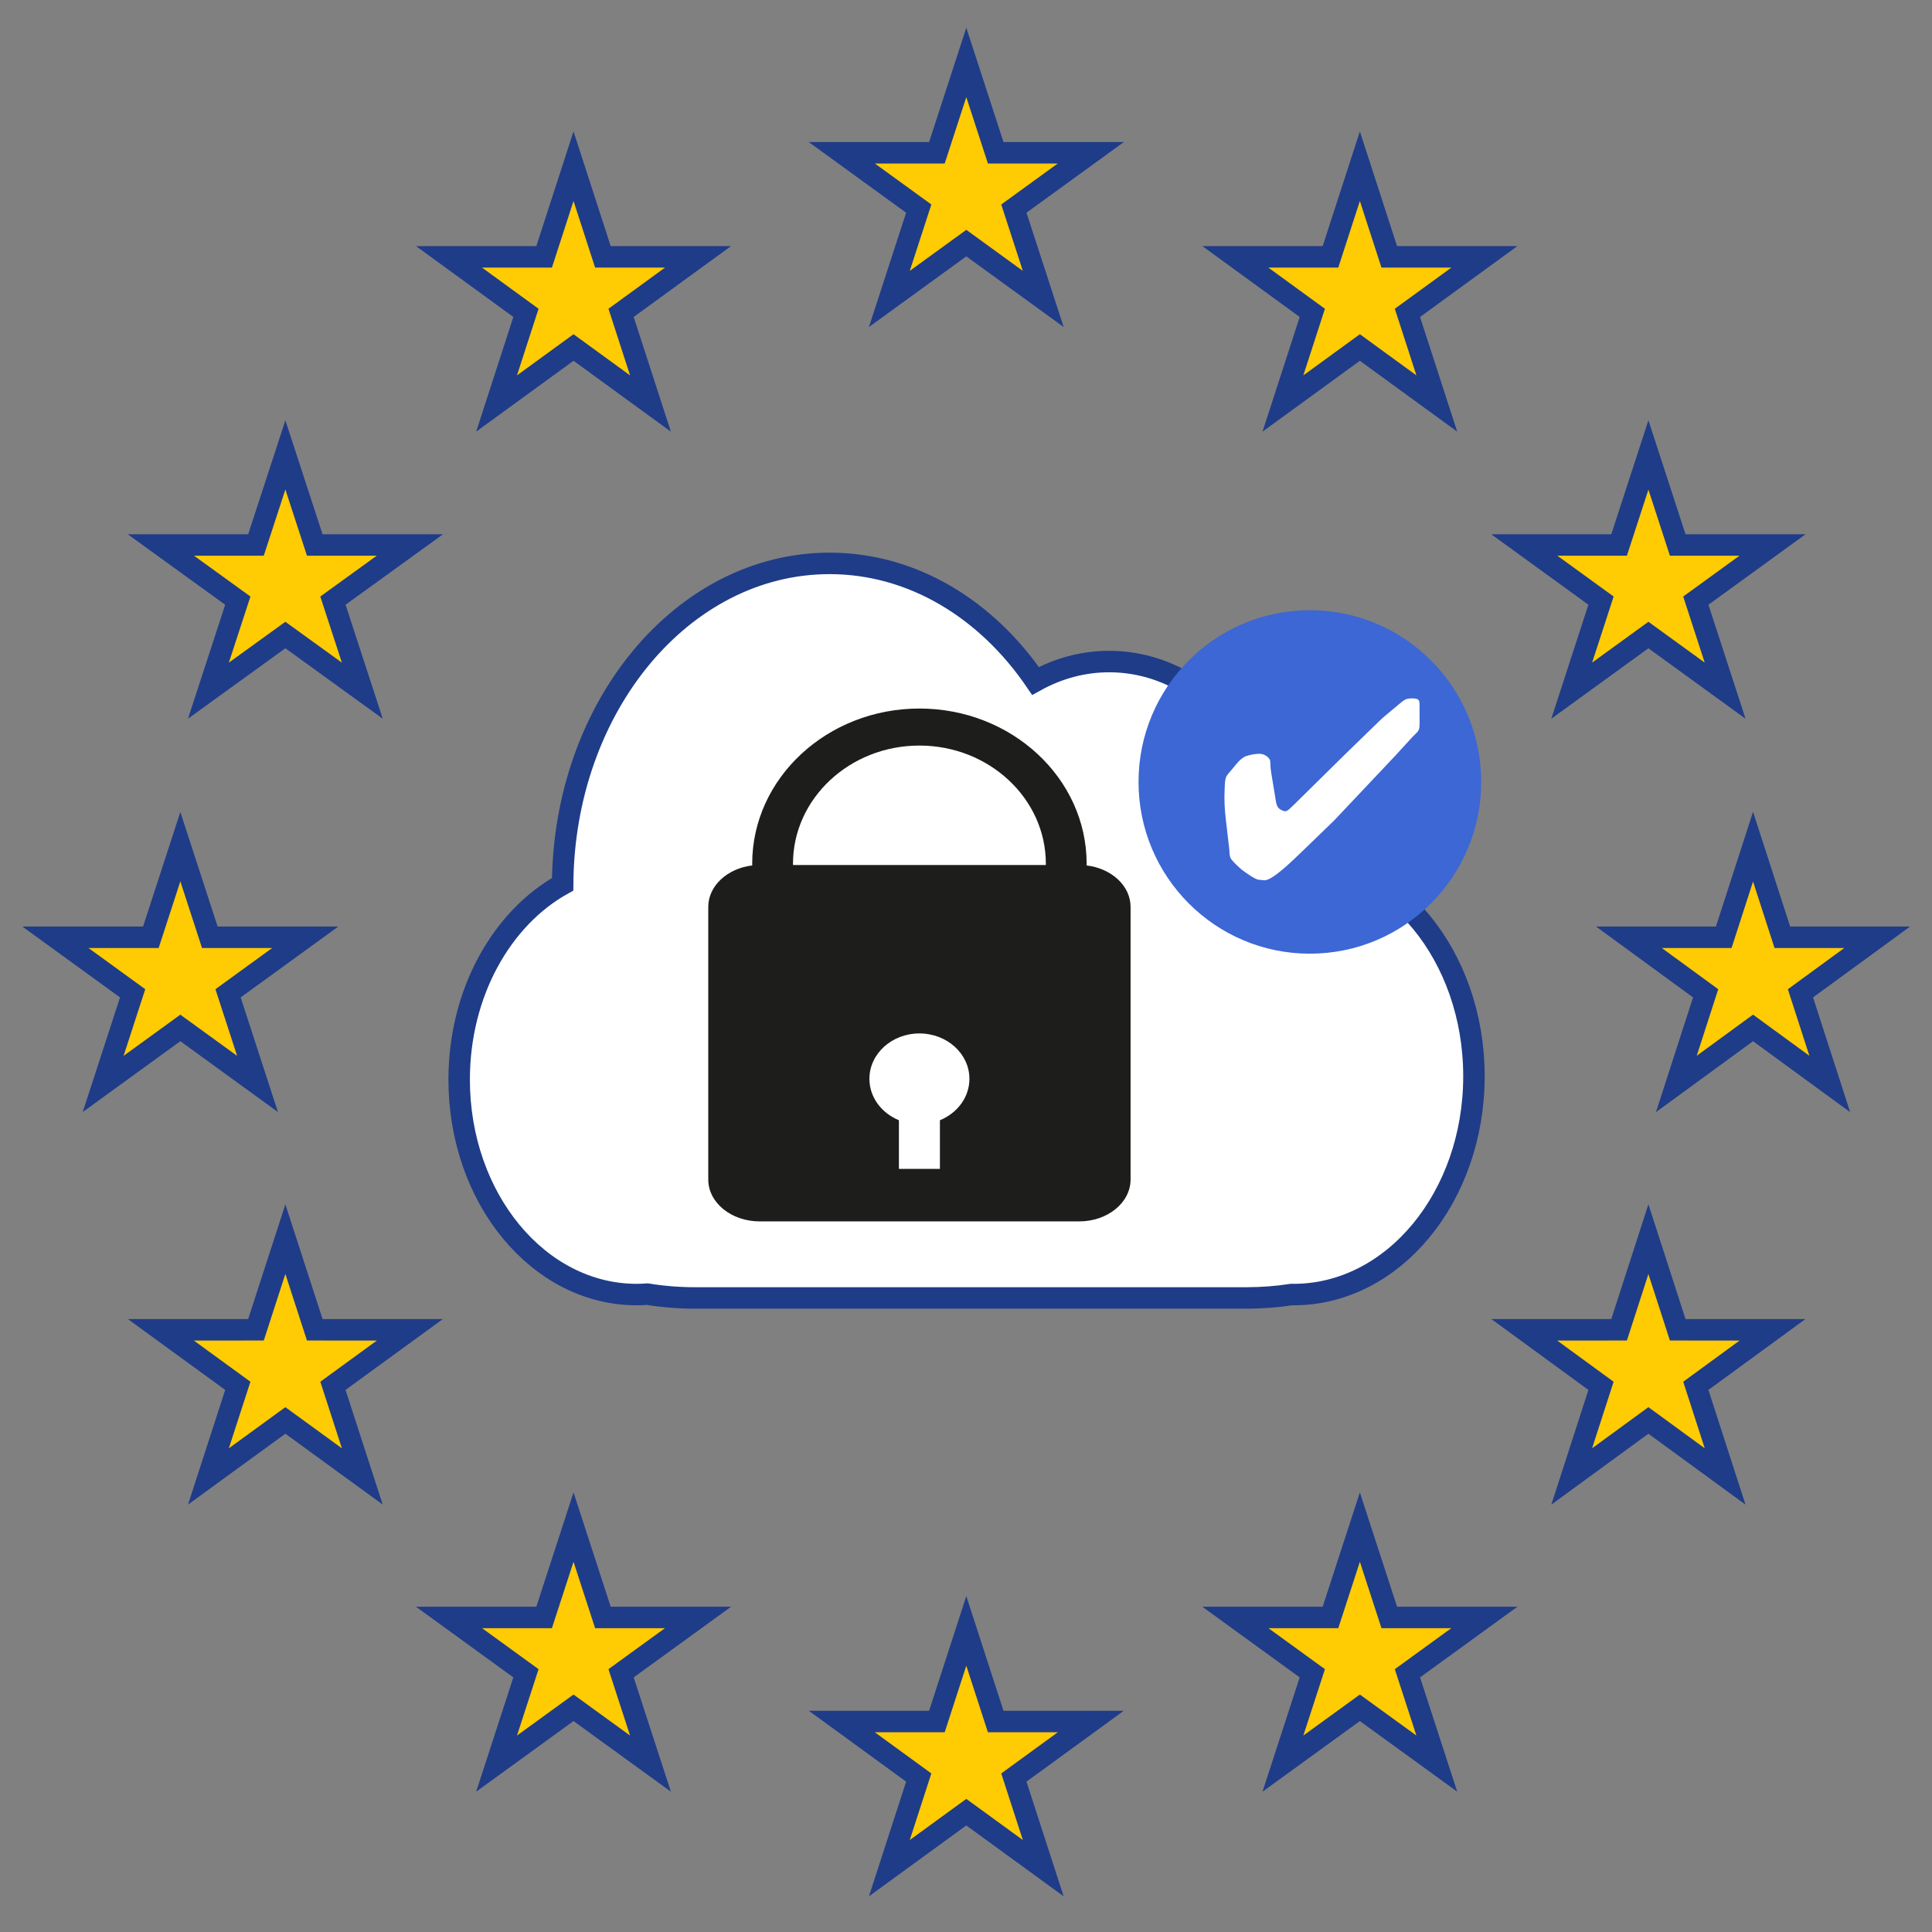 <svg width="2475" height="2475" xmlns="http://www.w3.org/2000/svg" xmlns:xlink="http://www.w3.org/1999/xlink" overflow="hidden"><rect width="100%" height="100%" fill="#808080" stroke="none"/><defs><clipPath id="clip0"><rect x="1483" y="26" width="2475" height="2475"/></clipPath></defs><g clip-path="url(#clip0)" transform="translate(-1483 -26)"><path d="M159.886 303.029 197.546 187.296 319.389 187.291 220.821 115.766 258.466 0.029 159.886 71.558 61.309 0.029 98.953 115.766 0.389 187.291 122.227 187.296Z" stroke="#1F3C88" stroke-width="27.5" stroke-miterlimit="8" fill="#FFCB03" fill-rule="evenodd" transform="matrix(1 0 0 -1 2561 409)"/><path d="M159.704 304.573 197.239 188.468 318.704 188.444 220.441 116.679 257.976 0.573 159.704 72.323 61.451 0.573 98.977 116.679 0.704 188.444 122.16 188.468Z" stroke="#1F3C88" stroke-width="27.5" stroke-miterlimit="8" fill="#FFCB03" fill-rule="evenodd" transform="matrix(1 0 0 -1 3435 1918)"/><path d="M159.886 304.754 197.546 188.649 319.389 188.649 220.821 116.872 258.466 0.754 159.886 72.517 61.309 0.754 98.953 116.872 0.389 188.649 122.227 188.649Z" stroke="#1F3C88" stroke-width="27.5" stroke-miterlimit="8" fill="#FFCB03" fill-rule="evenodd" transform="matrix(1 0 0 -1 2561 2420)"/><path d="M159.747 304.391 197.292 188.287 318.753 188.278 220.492 116.505 258.018 0.391 159.747 72.165 61.488 0.391 99.013 116.505 0.752 188.278 122.213 188.287Z" stroke="#1F3C88" stroke-width="27.5" stroke-miterlimit="8" fill="#FFCB03" fill-rule="evenodd" transform="matrix(1 0 0 -1 3569 1415)"/><path d="M160.024 304.391 197.8 188.287 320.026 188.278 221.148 116.505 258.909 0.391 160.024 72.165 61.139 0.391 98.91 116.505 0.026 188.278 122.248 188.287Z" stroke="#1F3C88" stroke-width="27.5" stroke-miterlimit="8" fill="#FFCB03" fill-rule="evenodd" transform="matrix(1 0 0 -1 1554 1415)"/><path d="M160.067 304.077 197.729 187.962 319.571 187.958 220.992 116.192 258.635 0.077 160.067 71.828 61.497 0.077 99.14 116.192 0.571 187.958 122.414 187.962Z" stroke="#1F3C88" stroke-width="27.5" stroke-miterlimit="8" fill="#FFCB03" fill-rule="evenodd" transform="matrix(1 0 0 -1 3065 543)"/><path d="M159.711 304.077 197.364 187.962 319.208 187.958 220.638 116.192 258.281 0.077 159.711 71.828 61.135 0.077 98.778 116.192 0.208 187.958 122.057 187.962Z" stroke="#1F3C88" stroke-width="27.5" stroke-miterlimit="8" fill="#FFCB03" fill-rule="evenodd" transform="matrix(1 0 0 -1 2058 543)"/><path d="M159.711 303.706 197.364 187.963 319.208 187.963 220.638 116.439 258.281 0.706 159.711 72.212 61.135 0.706 98.778 116.439 0.208 187.963 122.057 187.963Z" stroke="#1F3C88" stroke-width="27.5" stroke-miterlimit="8" fill="#FFCB03" fill-rule="evenodd" transform="matrix(1 0 0 -1 2058 2286)"/><path d="M160.067 303.706 197.729 187.963 319.571 187.963 220.992 116.439 258.635 0.706 160.067 72.212 61.497 0.706 99.14 116.439 0.571 187.963 122.414 187.963Z" stroke="#1F3C88" stroke-width="27.5" stroke-miterlimit="8" fill="#FFCB03" fill-rule="evenodd" transform="matrix(1 0 0 -1 3065 2286)"/><path d="M159.704 302.21 197.239 186.858 318.704 186.853 220.441 115.563 257.976 0.21 159.704 71.5 61.451 0.21 98.977 115.563 0.704 186.853 122.16 186.858Z" stroke="#1F3C88" stroke-width="27.5" stroke-miterlimit="8" fill="#FFCB03" fill-rule="evenodd" transform="matrix(1 0 0 -1 3435 911)"/><path d="M159.572 302.21 197.226 186.858 319.075 186.853 220.499 115.563 258.148 0.21 159.572 71.5 60.996 0.21 98.64 115.563 0.074 186.853 121.914 186.858Z" stroke="#1F3C88" stroke-width="27.5" stroke-miterlimit="8" fill="#FFCB03" fill-rule="evenodd" transform="matrix(1 0 0 -1 1689 911)"/><path d="M159.572 304.573 197.226 188.468 319.075 188.444 220.499 116.679 258.148 0.573 159.572 72.323 60.996 0.573 98.64 116.679 0.074 188.444 121.914 188.468Z" stroke="#1F3C88" stroke-width="27.5" stroke-miterlimit="8" fill="#FFCB03" fill-rule="evenodd" transform="matrix(1 0 0 -1 1689 1918)"/><path d="M1069.22 563.996C1065.93 563.996 1062.65 563.856 1059.39 563.694 1049.51 704.741 951.897 815.506 832.862 815.506 799.208 815.506 767.286 806.584 738.55 790.694 675.816 882.65 580.929 941.26 474.734 941.26 286.701 941.26 134.162 757.507 132.787 530.212 54.557 486.68 0.212 391.033 0.212 279.954 0.212 127.876 102.032 4.595 227.622 4.595 232.218 4.595 236.765 4.805 241.291 5.136 260.756 1.968 281.102 0.261 302.064 0.261L1009.12 0.261C1028.98 0.261 1048.28 1.82 1066.81 4.672 1067.63 4.658 1068.42 4.595 1069.22 4.595 1196.8 4.595 1300.21 129.816 1300.21 284.303 1300.21 438.769 1196.8 563.996 1069.22 563.996" stroke="#1F3C88" stroke-width="27.5" stroke-miterlimit="8" fill="#FFFFFF" fill-rule="evenodd" transform="matrix(1 0 0 -1 2071 1689)"/><path d="M297.091 129.914 297.091 67.561 244.562 67.561 244.562 129.914C222.305 139.036 206.771 159.33 206.771 182.94 206.771 215.063 235.434 241.099 270.822 241.099 306.21 241.099 334.883 215.063 334.883 182.94 334.883 159.33 319.349 139.036 297.091 129.914M270.822 609.892C360.141 609.892 432.793 541.975 432.793 458.485 432.793 457.941 432.762 457.399 432.762 456.865L108.903 456.865C108.892 457.399 108.851 457.941 108.851 458.485 108.851 541.975 181.512 609.892 270.822 609.892M485.012 456.303C485.023 457.024 485.043 457.745 485.043 458.485 485.043 568.123 388.938 657.328 270.822 657.328 152.707 657.328 56.611 568.123 56.611 458.485 56.611 457.745 56.642 457.024 56.652 456.303 24.802 452.548 0.327 430.211 0.327 403.221L0.327 53.981C0.327 24.34 29.794 0.327 66.141 0.327L475.523 0.327C511.859 0.327 541.327 24.34 541.327 53.981L541.327 403.221C541.327 430.211 516.862 452.548 485.012 456.303" fill="#1D1D1B" fill-rule="evenodd" transform="matrix(1 0 0 -1 2390 1591)"/><path d="M439.526 220.282C439.526 98.781 341.251 0.282 220.017 0.282 98.801 0.282 0.526 98.781 0.526 220.282 0.526 341.784 98.801 440.282 220.017 440.282 341.251 440.282 439.526 341.784 439.526 220.282" fill="#3C67D4" fill-rule="evenodd" transform="matrix(1 0 0 -1 2941 1248)"/><path d="M65.587 107.26C66.227 103.05 66.875 96.244 69.774 93.003 71.385 91.058 75.903 88.794 78.478 88.794 81.052 88.794 83.635 91.383 85.246 93.003L90.728 98.19 156.466 163 202.876 208.041 227.684 228.787C231.87 232.027 234.453 233.323 240.25 233.323 250.566 233.323 250.566 231.376 250.566 221.981L250.566 200.917C250.566 191.521 248.954 191.521 241.862 184.389L219.305 159.76 140.993 76.801 99.108 36.294C91.044 28.836 63.005 0.323 52.05 0.323L44.634 0.966C39.8 1.292 26.91 10.688 22.716 13.928 18.53 17.494 13.388 22.355 9.842 26.573 7.259 29.488 6.935 34.991 6.935 38.558L2.425 77.77C0.814 91.709 0.166 102.725 0.814 116.656 1.138 125.408 1.461 128.975 2.425 131.89 3.388 134.805 5.971 137.401 11.445 143.882 15.639 149.068 21.752 157.162 28.521 159.435 33.031 161.054 40.448 162.349 44.965 162.349 48.828 162.349 51.734 161.379 54.949 159.108 59.143 155.549 59.459 153.93 59.459 148.743 59.459 142.261 61.717 131.246 62.688 124.757Z" fill="#FFFFFF" fill-rule="evenodd" transform="matrix(1 0 0 -1 3051 1154)"/></g></svg>